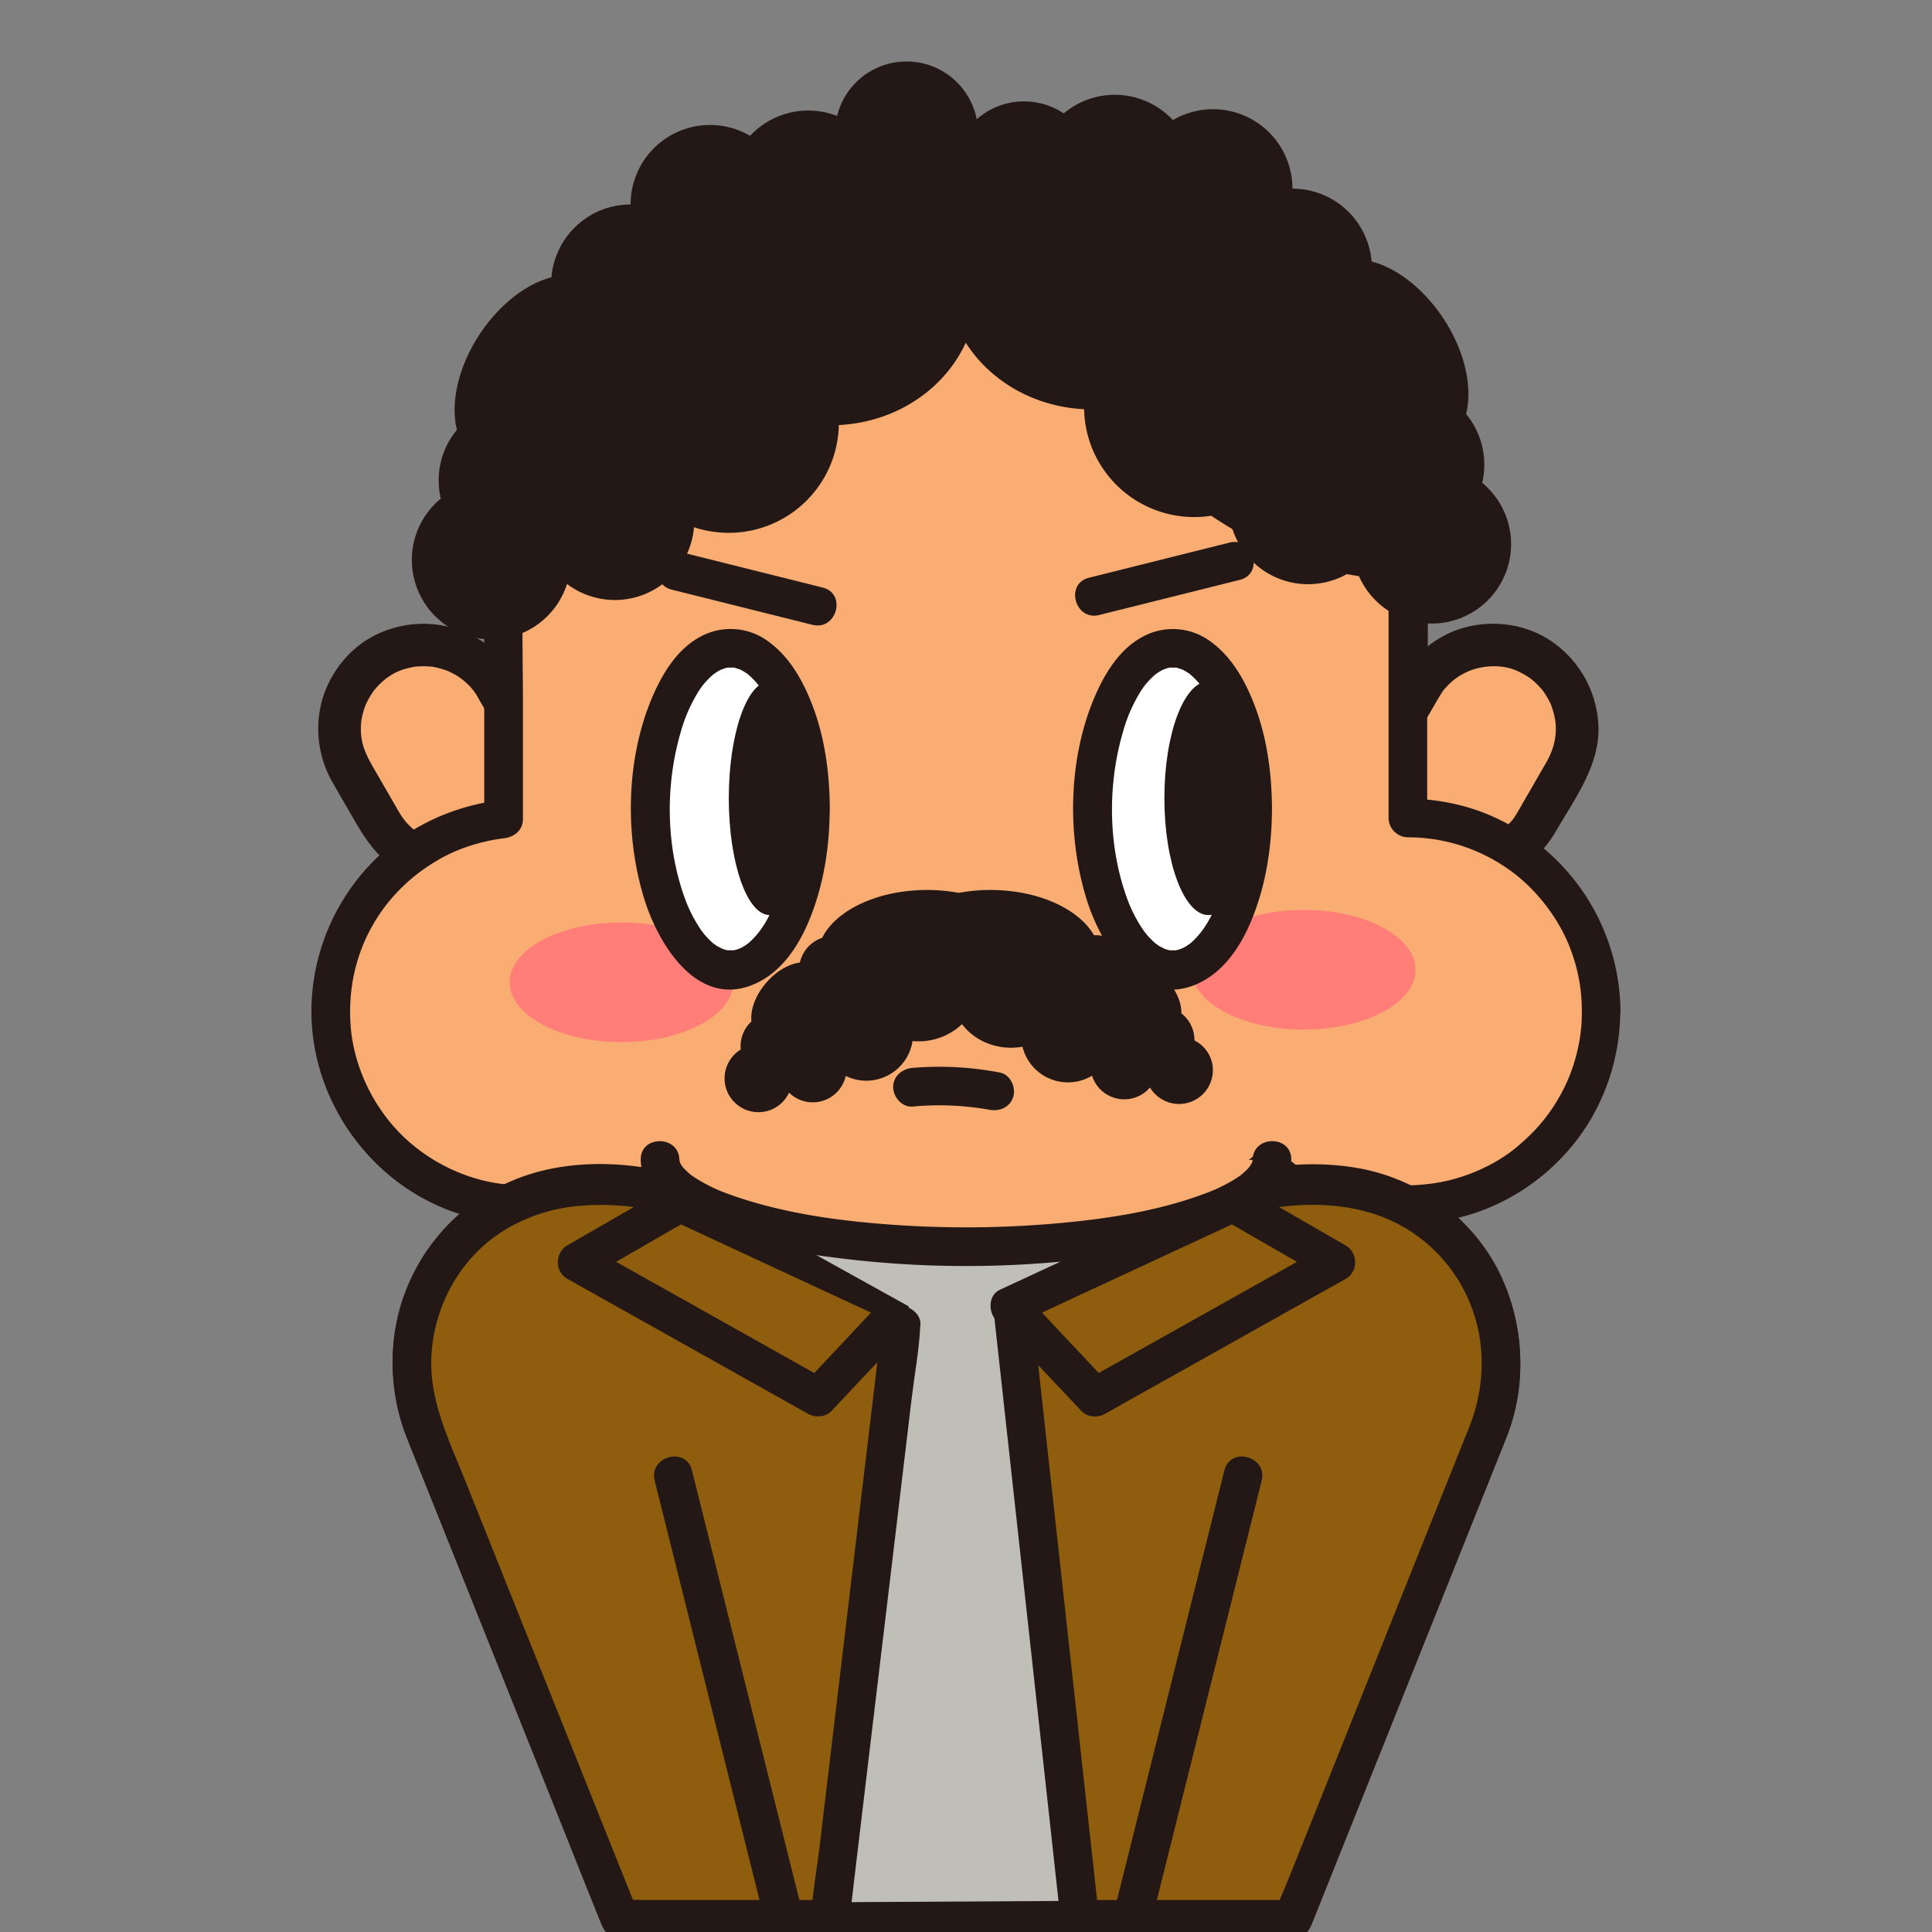 <svg viewBox="0 0 1200 1200" xmlns="http://www.w3.org/2000/svg" id="图层_1"><rect x="0" y="0" width="1200" height="1200" fill="#808080" stroke="none"/><defs><style>.cls-1{fill:#f9ad73;}.cls-2{fill:#231815;}.cls-3{fill:#ff7e78;}.cls-4{fill:#3e3a39;}.cls-5{fill:#fff;}.cls-6{fill:#fcc49d;stroke:#231815;stroke-miterlimit:10;stroke-width:2px;}.cls-7{fill:#8e5d0e;}.cls-8{fill:#bfbfb8;}</style></defs><rect transform="matrix(0.87, -0.5, 0.5, 0.87, -197.99, 199.07)" rx="52.26" height="141.84" width="104.56" y="398.07" x="220.19" class="cls-1"></rect><path d="M301.24,518.94a26.6,26.6,0,0,1-7,3.16,51.54,51.54,0,0,1-5.23,1.38c-.87.18-1.75.35-2.64.48,1.9-.28-.32,0-1.11,0-1.77.08-3.53.14-5.3.07-.64,0-4.73-.39-2.39-.08a47.69,47.69,0,0,1-11.43-3.06c1.8.73-1.72-.88-2.23-1.14-1.57-.83-3.07-1.75-4.56-2.72-.22-.14-2.44-1.72-1.36-.9s-1-.9-1.26-1.07a52.74,52.74,0,0,1-4.34-4.25,50.83,50.83,0,0,1-5.73-8.49l-14.45-25c-5.29-9.16-8.16-15.63-8.06-24.95,0-1.54.11-3.08.26-4.62-.21,2.18,0,0,.06-.39.18-.86.33-1.73.53-2.59.39-1.71.87-3.4,1.42-5.07.28-.83.58-1.66.91-2.48-.77,1.92.36-.71.54-1.05.82-1.57,1.64-3.11,2.59-4.61.47-.75,1-1.48,1.48-2.22,1.24-1.82-1.06,1.22.35-.5a52.37,52.37,0,0,1,3.64-4c.49-.48,1-.95,1.48-1.4,0,0,3.1-2.54,1.57-1.39,6.05-4.56,10-6.16,16.88-7.59.87-.19,1.76-.36,2.64-.49-2.15.31.08,0,.45,0,1.77-.06,3.53-.19,5.3-.14.87,0,5.16.38,3.05.1a46,46,0,0,1,5.8,1.21c1.71.46,3.37,1,5,1.62,2.07.76-1.52-.75.48.2.59.28,1.19.56,1.78.87a36.29,36.29,0,0,1,8.27,5.44,35.25,35.25,0,0,1,8.69,10.79c4.52,7.76,9,15.55,13.47,23.33,1.59,2.75,3.21,5.48,4.77,8.25a38.61,38.61,0,0,1,5.15,19.24,40.2,40.2,0,0,1-4.63,18.62,38.47,38.47,0,0,1-14.89,15.38c-14.67,8.73-1.33,31.69,13.4,22.92,16.27-9.69,28.24-26.06,31.49-44.84,2.84-16.37-.35-32.17-8.63-46.51-12.18-21.08-22.67-45.91-46.07-56.69a67.07,67.07,0,0,0-56.76,0c-16.83,7.72-29.61,23.59-34.59,41.3a66.74,66.74,0,0,0,6.48,50.78c4.85,8.59,9.87,17.09,14.8,25.63,7.9,13.69,17.37,25.79,32.15,32.58,19.56,9,42.34,8.56,61.13-2.29C329.43,533.32,316.08,510.37,301.24,518.94Z" class="cls-2"></path><rect transform="matrix(0.5, -0.87, 0.87, 0.5, 52.85, 1029.52)" rx="52.26" height="104.56" width="141.84" y="416.71" x="847.1" class="cls-1"></rect><path d="M875.85,541.86c31.93,18.43,72.21,6,90.38-25.27,12-20.72,28.36-42.34,26.48-67.52a67,67,0,0,0-27.28-49.49c-15.14-11.17-35-14.61-53.22-10.45-17.51,4-32.58,15.63-41.67,31-4.91,8.3-9.65,16.72-14.47,25.07-7.84,13.57-14,27.59-12.74,43.73a66.88,66.88,0,0,0,32.52,52.95c14.71,8.76,28.08-14.18,13.4-22.92A40.57,40.57,0,0,1,876,506.42c-.95-1.5-1.77-3.05-2.59-4.62-.31-.58-.59-1.19-.86-1.79.81,1.84-.05-.19-.15-.49-.55-1.68-1.12-3.33-1.55-5-.22-.85-.41-1.71-.59-2.57,0-.17-.55-4.21-.31-1.69a60.85,60.85,0,0,1,0-9.92c.16-2.24-.34,1.77,0-.45.15-.88.32-1.76.52-2.63.44-2,1.07-3.92,1.66-5.87.07-.22.88-2.36.18-.66.35-.85.78-1.7,1.2-2.52s.92-1.73,1.41-2.59,1-1.73,1.5-2.6L891,437.81c1.56-2.7,3.1-5.37,4.8-8,1.42-2.18.8-1.13.41-.63.56-.71,1.17-1.4,1.78-2.07a51.12,51.12,0,0,1,3.84-3.81,34.6,34.6,0,0,1,7.68-5.13c9.79-5.19,23.72-5.95,33.55-1.13,6.76,3.31,9.74,5.63,14.7,11.26,1.75,2,.75.95.4.47.52.71,1,1.45,1.5,2.19q1.44,2.24,2.66,4.59c.4.78.79,1.58,1.14,2.38-.25-.57-.65-2,.16.5.62,1.88,1.24,3.74,1.7,5.67,2.33,9.63.75,19.59-4.74,29.17-4.55,7.95-9.15,15.86-13.73,23.79-1.67,2.9-3.29,5.85-5.05,8.7-.49.8-1,1.57-1.52,2.35l-.8,1.13c.53-.68.52-.68-.05,0a53.39,53.39,0,0,1-4.19,4.45c-.65.61-1.33,1.2-2,1.79l-1,.85c.75-.58.75-.6,0-.07-1.65,1.13-3.32,2.2-5.07,3.16a40,40,0,0,1-18.62,4.63c-.88,0-1.77,0-2.65-.07-.11,0-4.27-.42-1.78-.07a46.25,46.25,0,0,1-5.92-1.28,27,27,0,0,1-8.91-3.74C874.42,510.38,861,533.31,875.85,541.86Z" class="cls-2"></path><path d="M994.51,628.12a120,120,0,0,1-120,120c-35,0-63.72,1-85.66-22.95-42.91,36.08-101,41.89-161.07,41.89H559.58c-56.85,0-106.55-3.53-148.38-36.18-21.53,20.57-53.54,17.24-85.66,17.24a120,120,0,0,1-12.69-239.42v-135C312.85,238,423.88,127,559.58,127h68.15c135.7,0,246.73,111,246.73,246.73V508.07A120.06,120.06,0,0,1,994.51,628.12Z" class="cls-1"></path><path d="M982.51,628.12a99.91,99.91,0,0,1-2.7,24.15,105.21,105.21,0,0,1-8,22.84c-7.49,15.17-16.62,26.38-29.68,37.31-11.49,9.63-26.86,17-42.22,20.73-16.54,4.05-35.34,3.54-53.5,2.66-19-.91-35.76-4.82-49.14-19.09-4.72-5-12.11-4-17,0-43.12,35.86-103,38.38-156.49,38.38-38.09,0-76.76,1.58-114.72-1.76-33.2-2.92-65-12.08-91.84-32.78-4.26-3.29-11-1.42-14.54,1.88-10.36,9.61-24.31,12.63-38.1,13.5a353.59,353.59,0,0,1-48.17-.12c-24.76-1.85-49.44-13.43-67.32-31.3-18-18.06-29.62-43-31.35-68-1.87-27.08,5.54-53,22.35-74.73a111.42,111.42,0,0,1,31.27-27.19,95.81,95.81,0,0,1,19.79-9q5.51-1.82,11.18-3.08a95,95,0,0,1,10.48-1.81c6.45-.72,12-4.92,12-12V438.23c0-24.52-.73-49.17.17-73.67a229.3,229.3,0,0,1,12.86-67.85,208.8,208.8,0,0,1,13.35-30.79,249.08,249.08,0,0,1,18-29.28c25.28-35.28,63-64.95,103.27-80.91a237.45,237.45,0,0,1,67.44-16c13.49-1.07,27.06-.78,40.59-.78,34,0,68-1.5,100.18,6.08A236.35,236.35,0,0,1,858.39,330a213.82,213.82,0,0,1,3.9,34.55c.16,4.22.17,8.44.17,12.66V508.07a12.19,12.19,0,0,0,12,12,108.25,108.25,0,0,1,62.82,20.08c16.66,11.69,31.26,30.54,38.3,49.69a106.77,106.77,0,0,1,6.93,38.28c.09,15.43,24.09,15.47,24,0a133.66,133.66,0,0,0-86.77-124,131.64,131.64,0,0,0-45.28-8l12,12V434.91c0-25.9,1.19-52.17-.57-78-3.35-49.16-20.67-97.13-50.25-136.61a264.5,264.5,0,0,0-115.1-87.93A255.54,255.54,0,0,0,648,115.81c-14-1.16-28.15-.84-42.21-.84-35.93,0-71.7-1.25-107,7.25a260.06,260.06,0,0,0-124.8,71.56c-33.84,34.93-57.94,79.47-67.75,127.17-6.13,29.79-5.47,59.67-5.47,89.85v97.94l12-12c-32,3.54-61.91,17.61-83.89,41.34a133.2,133.2,0,0,0-35.43,87.18c-1.47,64.21,46.31,123.07,110.15,133a196.92,196.92,0,0,0,28.5,1.91c10.29.1,20.59.39,30.87-.17,20.87-1.12,41-6.07,56.64-20.62l-14.54,1.87c46.37,35.8,105.64,37.82,161.78,37.82,42.85,0,86.3,1.79,128.84-4,37.06-5.05,72.47-17.25,101.51-41.4h-17c15,16,34.63,23.09,56,25.37,10.5,1.12,21.09,1.11,31.63,1.11a173.72,173.72,0,0,0,31.71-2.45c37.72-7,71.48-31.79,90.1-65.24a134,134,0,0,0,16.73-64.36C1006.6,612.67,982.6,612.65,982.51,628.12Z" class="cls-2"></path><ellipse ry="37.17" rx="69.45" cy="610.11" cx="386.02" class="cls-3"></ellipse><ellipse ry="37.17" rx="69.45" cy="602.34" cx="809.77" class="cls-3"></ellipse><path d="M703.14,757.68c9.36-7.87,24.13-2.74,35.8-7.17a248.15,248.15,0,0,1,47.06-13c3.25-.54,6.52-1,9.83-1.37,3.66-.43,7.36-.74,11.08-.93a141.46,141.46,0,0,1,45.8,4.69c.72.2,1.44.41,2.15.63a107.69,107.69,0,0,1,43.9,25.61c32.65,31.32,42.34,79.7,25.54,121.71L803.12,1190.71h-418L263.93,887.85c-16.8-42-7.11-90.39,25.54-121.71a107.74,107.74,0,0,1,46-26.24c2.87-.81,5.76-1.51,8.65-2.1,19.65-4,39.71-3.38,58.61-.2q5.26.89,10.41,2h0c1.6.35,3.19.71,4.76,1.1a260.87,260.87,0,0,1,31.34,9.78" class="cls-4"></path><path d="M709.2,768a13.62,13.62,0,0,1,6.66-3c4.34-.56,8.78-.3,13.15-.63,9.88-.75,18.42-4.51,27.77-7.48,18.9-6,38.46-9.94,58.35-10,18.83,0,37.93,3.52,54.58,12.62a97.06,97.06,0,0,1,36.59,35c16.49,27.47,18.12,60.3,6.42,90-2.14,5.45-4.35,10.88-6.53,16.32l-38.81,97-48.24,120.59L801,1163.87c-3,7.5-6.4,15-9,22.58-.12.36-.28.72-.42,1.07l11.57-8.81H402.21c-5.41,0-11-.4-16.4,0-.23,0-.47,0-.7,0l11.57,8.81-21.06-52.64-44.9-112.22-42-105c-9.64-24.1-21.38-48-20.86-74.07.62-30.71,16-61.34,42.49-79,15.46-10.34,33.45-16,52-17.23a161.6,161.6,0,0,1,31.25.92c4.07.51,8.12,1.22,12.14,2,1.15.23,2.3.5,3.45.72s5.88,1.34,3.26.57c-2.17-.63,1,.39,1.58.52,1.5.36,3,.73,4.49,1.12a270,270,0,0,1,27.64,8.85c6.06,2.29,13.15-2.54,14.76-8.38,1.85-6.73-2.29-12.47-8.38-14.76A269.59,269.59,0,0,0,423,729.62c-2.19-.55-4.4-1.15-6.62-1.56-.52-.09-5.51-1.3-1.73-.37-1.14-.28-2.31-.48-3.46-.71-5.54-1.08-11.12-1.9-16.72-2.6-21-2.59-42.69-1.7-63,4.21a122.12,122.12,0,0,0-79.87,74.17c-10.73,28.19-10.14,60.57.91,88.55,2.48,6.29,5,12.56,7.53,18.85l39.33,98.27,47.41,118.49c8.79,22,17.49,44,26.39,66,.14.34.27.68.41,1,2,5,5.86,8.81,11.57,8.81H751.43c16.94,0,34.06.74,51,0h.71c5.77,0,9.57-3.82,11.57-8.81L838.26,1135l48.82-122,41.14-102.81c2.54-6.34,5.1-12.66,7.6-19,12.39-31.45,10.95-66.76-2.93-97.43-16.32-36.07-51-61.59-89.77-68.29-21.35-3.68-42.83-2.76-64.07,1.16a239,239,0,0,0-31.18,8c-4.52,1.48-8.94,3.35-13.48,4.76-3.87,1.2-6.88,1.16-11.28,1.3-9,.29-18.62.9-26,6.61-5.12,3.95-7.88,10.31-4.31,16.42,3,5,11.26,8.29,16.42,4.3Z" class="cls-2"></path><path d="M406.63,918.18,430,1011.71l37,148,8.55,34.2c3.75,15,26.9,8.63,23.15-6.38L475.32,1094l-37-148-8.55-34.2c-3.74-15-26.89-8.63-23.14,6.38Z" class="cls-2"></path><path d="M760.5,911.8l-23.38,93.53-37,148-8.55,34.2c-3.74,15,19.4,21.38,23.15,6.38l23.38-93.53,37-148,8.55-34.2c3.74-15-19.4-21.38-23.15-6.38Z" class="cls-2"></path><path d="M587,127S712.31,366.87,875.09,359.33C875.09,359.33,854.73,114.59,587,127Z" class="cls-2"></path><ellipse ry="99.92" rx="49.53" cy="502.42" cx="453.85" class="cls-5"></ellipse><path d="M491.38,502.42c-.07,17.95-2.33,35.78-8.08,52.85-4.14,12.28-9.92,23.72-19.62,31.53,2-1.62-.86.51-1.51.9-1.05.65-2.15,1.19-3.25,1.75,2.57-1.31-.45.1-1.33.35-.55.15-1.16.24-1.7.42-2.35.77,2.19.17-.28.06a34.44,34.44,0,0,0-3.52,0c-2,.09.09,0,.59.1-.57-.13-1.16-.19-1.72-.36-1.14-.33-2.26-.67-3.38-1.07,2.85,1-1.24-.75-2.05-1.25-.65-.39-3.53-2.52-1.51-.9-1.06-.85-2.07-1.75-3-2.69s-2-2-2.93-3.07c-.49-.55-1-1.11-1.42-1.68,1.44,1.76-.8-1.1-.87-1.2a87.78,87.78,0,0,1-9.43-17.55c-12.71-32.83-13.47-71.76-3.68-105.44a97.33,97.33,0,0,1,7.71-19.65c3.5-6.61,5.88-10.13,10.25-14.43a41,41,0,0,1,3.41-3c-2,1.58.88-.53,1.51-.91,1.06-.64,2.15-1.19,3.25-1.75-2.44,1.24.79-.2,1.75-.46.57-.15,1.15-.23,1.71-.39,1.63-.45-2.27.11-.58.06,1.3,0,2.65,0,3.95,0,.76,0,2.11.53-.59-.11.58.13,1.16.19,1.72.36s4,1.36,2.78.83c-1.54-.67.27.15.63.35.67.38,1.36.74,2,1.14s1.05.72,1.6,1c2.25,1.32-1.14-1.15.68.51,1.28,1.16,2.56,2.29,3.75,3.54.5.52,1,1.05,1.45,1.58.17.2,2,2.39,1.18,1.35s.61.83.78,1.06c.56.8,1.12,1.6,1.66,2.42,1.12,1.7,2.17,3.45,3.16,5.23a86.84,86.84,0,0,1,4.68,9.72c7.37,18.75,10.19,38.79,10.27,58.85.07,15.44,24.07,15.47,24,0-.09-21.31-2.87-43.23-10.37-63.27-5.95-15.88-14.5-31.55-28.74-41.43A39.2,39.2,0,0,0,435,395.48c-14.78,7.9-24,23.58-30.28,38.53-15.94,38.18-16.72,85.56-4.39,124.86,8.45,26.94,31.79,66.19,66.14,53.22,17.06-6.44,28.24-22.21,35.24-38.4,9.71-22.43,13.54-46.93,13.64-71.27C515.45,487,491.45,487,491.38,502.42Z" class="cls-2"></path><ellipse ry="99.92" rx="49.53" cy="502.42" cx="728.45" class="cls-5"></ellipse><path d="M766,502.42c-.08,17.95-2.34,35.78-8.09,52.85C753.76,567.55,748,579,738.29,586.8c2-1.62-.86.51-1.51.9-1.06.65-2.16,1.19-3.26,1.75,2.58-1.31-.45.1-1.32.35-.55.15-1.17.24-1.71.42-2.35.77,2.19.17-.28.06a34.24,34.24,0,0,0-3.51,0c-2.06.09.08,0,.58.1-.57-.13-1.16-.19-1.72-.36-1.14-.33-2.26-.67-3.38-1.07,2.85,1-1.24-.75-2-1.25-.65-.39-3.52-2.52-1.51-.9-1-.85-2.07-1.75-3-2.69s-2-2-2.93-3.07c-.48-.55-.95-1.11-1.42-1.68,1.45,1.76-.8-1.1-.87-1.2a87.2,87.2,0,0,1-9.42-17.55c-12.71-32.83-13.47-71.76-3.69-105.44A97.93,97.93,0,0,1,705,435.52c3.5-6.61,5.87-10.13,10.24-14.43a42.69,42.69,0,0,1,3.41-3c-2,1.58.89-.53,1.51-.91,1.06-.64,2.15-1.19,3.26-1.75-2.45,1.24.78-.2,1.75-.46.56-.15,1.15-.23,1.71-.39,1.62-.45-2.28.11-.59.06,1.3,0,2.65,0,4,0,.76,0,2.11.53-.58-.11.57.13,1.15.19,1.72.36s4,1.36,2.77.83c-1.53-.67.27.15.63.35.67.38,1.36.74,2,1.14s1.05.72,1.59,1c2.26,1.32-1.14-1.15.69.51,1.27,1.16,2.55,2.29,3.74,3.54.5.52,1,1.05,1.45,1.58.18.2,2,2.39,1.18,1.35s.61.83.78,1.06c.56.8,1.12,1.6,1.66,2.42,1.12,1.7,2.17,3.45,3.17,5.23a88.39,88.39,0,0,1,4.67,9.72c7.38,18.75,10.19,38.79,10.28,58.85.06,15.44,24.06,15.47,24,0-.09-21.31-2.88-43.23-10.38-63.27-5.94-15.88-14.5-31.55-28.73-41.43a39.21,39.21,0,0,0-41.25-2.24c-14.78,7.9-24,23.58-30.28,38.53-15.93,38.18-16.71,85.56-4.38,124.86,8.44,26.94,31.78,66.19,66.13,53.22,17.06-6.44,28.24-22.21,35.25-38.4,9.7-22.43,13.53-46.93,13.64-71.27C790.05,487,766.05,487,766,502.42Z" class="cls-2"></path><ellipse ry="72.59" rx="25.36" cy="495.78" cx="478.03" class="cls-2"></ellipse><ellipse ry="72.59" rx="27.37" cy="495.78" cx="750.59" class="cls-2"></ellipse><path d="M579.77,136.39s26.41-52.74,84.61-58.2C664.38,78.19,662.49,140,579.77,136.39Z" class="cls-2"></path><polygon points="509.32 802.32 575.31 970.39 647.86 802.32 509.32 802.32" class="cls-6"></polygon><path d="M703.14,759.1c9.36-7.87,24.13-2.74,35.8-7.17a248.15,248.15,0,0,1,47.06-13c3.25-.54,6.52-1,9.83-1.37,3.66-.43,7.36-.74,11.08-.93a141.46,141.46,0,0,1,45.8,4.69c.72.2,1.44.41,2.15.63a107.69,107.69,0,0,1,43.9,25.61c32.65,31.32,42.34,79.7,25.54,121.71L803.12,1192.13h-418L263.93,889.27c-16.8-42-7.11-90.39,25.54-121.71a107.74,107.74,0,0,1,46-26.24c2.87-.81,5.76-1.51,8.65-2.1,19.65-4.05,39.71-3.38,58.61-.2q5.26.88,10.41,2h0c1.6.35,3.19.71,4.76,1.1a260.87,260.87,0,0,1,31.34,9.78" class="cls-7"></path><path d="M709.2,769.46a13.5,13.5,0,0,1,6.66-3c4.34-.57,8.78-.31,13.15-.64,9.88-.75,18.42-4.51,27.77-7.47,18.9-6,38.46-9.95,58.35-10,18.83,0,37.93,3.52,54.58,12.62a97,97,0,0,1,36.59,35c16.49,27.46,18.12,60.29,6.42,90-2.14,5.45-4.35,10.88-6.53,16.32l-38.81,97L819.14,1120,801,1165.29c-3,7.5-6.4,15-9,22.58-.12.37-.28.72-.42,1.07l11.57-8.81H402.21c-5.41,0-11-.4-16.4,0-.23,0-.47,0-.7,0l11.57,8.81-21.06-52.64-44.9-112.22-42-105c-9.64-24.1-21.38-48-20.86-74.07.62-30.71,16-61.34,42.49-79,15.46-10.34,33.45-16,52-17.23a162.4,162.4,0,0,1,31.25.92c4.07.51,8.12,1.22,12.14,2,1.15.23,2.3.5,3.45.72s5.88,1.34,3.26.58c-2.17-.64,1,.38,1.58.51,1.5.36,3,.73,4.49,1.12a270,270,0,0,1,27.64,8.85c6.06,2.29,13.15-2.54,14.76-8.38,1.85-6.73-2.29-12.47-8.38-14.76A269.59,269.59,0,0,0,423,731c-2.19-.55-4.4-1.15-6.62-1.56-.52-.09-5.51-1.3-1.73-.37-1.14-.28-2.31-.48-3.46-.71-5.54-1.08-11.12-1.9-16.72-2.59-21-2.6-42.69-1.71-63,4.2a122.15,122.15,0,0,0-79.87,74.17c-10.73,28.19-10.14,60.57.91,88.55,2.48,6.3,5,12.57,7.53,18.85l39.33,98.27,47.41,118.49c8.79,22,17.49,44,26.39,66,.14.34.27.68.41,1,2,5,5.86,8.81,11.57,8.81H751.43c16.94,0,34.06.74,51,0,.24,0,.47,0,.71,0,5.77,0,9.57-3.82,11.57-8.81l23.57-58.91,48.82-122,41.14-102.81c2.54-6.34,5.1-12.66,7.6-19,12.39-31.45,10.95-66.76-2.93-97.43-16.32-36.07-51-61.59-89.77-68.29-21.35-3.68-42.83-2.76-64.07,1.16a239,239,0,0,0-31.18,8.05c-4.52,1.48-8.94,3.35-13.48,4.76-3.87,1.2-6.88,1.16-11.28,1.3-9,.29-18.62.9-26,6.61-5.12,4-7.88,10.31-4.31,16.42,3,5,11.26,8.29,16.42,4.3Z" class="cls-2"></path><path d="M406.63,919.6,430,1013.13l37,148,8.55,34.2c3.75,15,26.9,8.63,23.15-6.38l-23.39-93.53-37-148-8.55-34.2c-3.74-15-26.89-8.63-23.14,6.38Z" class="cls-2"></path><path d="M760.5,913.22l-23.38,93.53-37,148-8.55,34.2c-3.74,15,19.4,21.38,23.15,6.38l23.38-93.53,37-148,8.55-34.2c3.74-15-19.4-21.38-23.15-6.38Z" class="cls-2"></path><polygon points="422.38 747.02 358.4 783.92 508.09 867.84 561.08 811.42 422.38 747.02" class="cls-7"></polygon><path d="M416.32,736.66l-64,36.89c-7.71,4.45-7.87,16.32,0,20.73l50.45,28.28,80.55,45.16L502,878.2c4.54,2.54,10.87,2,14.54-1.88l53-56.42c4.85-5.16,4.87-15.46-2.43-18.85l-121.27-56.3-17.44-8.09C422.56,733.93,415.5,735,412,741c-3,5.18-1.6,13.67,4.3,16.41l121.27,56.3,17.44,8.1-2.43-18.85-53,56.42,14.55-1.87L463.7,829.2,383.14,784l-18.69-10.48v20.73l64-36.9C441.81,749.67,429.74,728.92,416.32,736.66Z" class="cls-2"></path><polygon points="487.13 768.52 665.74 775.74 629.19 814.53 670.04 1180.66 516.92 1181.51 564.43 811.42 487.13 768.52" class="cls-8"></polygon><path d="M547.68,823.17,543.3,859.9l-10.53,88.21-12.67,106.2-11,92.28c-1.77,14.84-4.63,30-5.36,44.9,0,.22-.05.43-.07.64-.77,6.45,6.06,12,12,12,7.12,0,11.23-5.53,12-12L532,1155.4l10.53-88.21L555.23,961l11-92.28c1.77-14.84,4.63-30,5.36-44.91,0-.21,0-.42.07-.63.77-6.45-6.06-12-12-12-7.12,0-11.23,5.53-12,12L543.3,859.9l-10.53,88.21-12.67,106.2-11,92.28c-1.77,14.84-4.63,30-5.36,44.9,0,.22-.05.43-.07.64-.77,6.45,6.06,12,12,12,7.12,0,11.23-5.53,12-12L532,1155.4l10.53-88.21L555.23,961l11-92.28c1.77-14.84,4.63-30,5.36-44.91,0-.21,0-.42.07-.63.77-6.45-6.06-12-12-12C552.56,811.17,548.45,816.7,547.68,823.17Z" class="cls-2"></path><polygon points="765.82 747.02 829.8 783.92 680.1 867.84 627.11 811.42 765.82 747.02" class="cls-7"></polygon><path d="M759.76,757.38l64,36.9V773.55l-50.45,28.29L692.74,847l-18.69,10.48,14.54,1.87-53-56.42-2.42,18.85,121.27-56.3,17.43-8.1c5.88-2.73,7.36-11.2,4.31-16.41-3.53-6-10.52-7.05-16.42-4.31L638.49,793l-17.44,8.09c-7.29,3.39-7.27,13.69-2.43,18.85l53,56.42c3.68,3.92,10,4.43,14.54,1.88l50.45-28.28,80.55-45.16,18.69-10.48c7.87-4.41,7.72-16.28,0-20.73l-64-36.89C758.47,728.93,746.37,749.66,759.76,757.38Z" class="cls-2"></path><path d="M617.19,814.53l4.1,37.31,9.8,89.08L643,1049.14l10.25,93.15c1.67,15.14,3.23,30.3,5,45.44,0,.22,0,.45.07.68.71,6.44,5,12,12,12,5.94,0,12.72-5.52,12-12l-4.1-37.31-9.8-89.08L656.51,953.8l-10.25-93.15c-1.66-15.14-3.23-30.3-5-45.44,0-.23,0-.45-.07-.68-.71-6.44-5-12-12-12-5.94,0-12.71,5.52-12,12l4.1,37.31,9.8,89.08L643,1049.14l10.25,93.15c1.67,15.14,3.23,30.3,5,45.44,0,.22,0,.45.07.68.71,6.44,5,12,12,12,5.94,0,12.72-5.52,12-12l-4.1-37.31-9.8-89.08L656.51,953.8l-10.25-93.15c-1.66-15.14-3.23-30.3-5-45.44,0-.23,0-.45-.07-.68-.71-6.44-5-12-12-12C623.25,802.53,616.48,808.05,617.19,814.53Z" class="cls-2"></path><path d="M596.38,136.78c3.55-6.22,5.41-9.78,5.41-9.78-4.09-.19-8.11-.32-12.09-.39a95.91,95.91,0,0,0-44.39-32.25,49.33,49.33,0,0,0-79.4-10A49.34,49.34,0,0,0,391.68,127a49.32,49.32,0,0,0-49.15,45.24c-15.53,4-32.28,16.7-44.61,35.39-13.5,20.47-18.25,43-14.09,59.33a49.09,49.09,0,0,0-11.36,31.49,49.71,49.71,0,0,0,1.3,11.26,49.34,49.34,0,1,0,78.41,53,49.32,49.32,0,0,0,78.87-35.25A68.38,68.38,0,0,0,521,264c41.69-2,77.55-30.27,85-70.53A83.59,83.59,0,0,0,596.38,136.78Z" class="cls-2"></path><path d="M598.05,127c-3.55-6.22-5.4-9.77-5.4-9.77q6.12-.28,12.08-.39a95.84,95.84,0,0,1,44.39-32.25,49.34,49.34,0,0,1,79.41-10,49.32,49.32,0,0,1,74.23,42.59,49.33,49.33,0,0,1,49.15,45.24c15.52,4,32.27,16.69,44.6,35.39,13.51,20.47,18.26,43,14.1,59.33a49.26,49.26,0,0,1,10,42.75,49.34,49.34,0,1,1-78.41,53,49.31,49.31,0,0,1-78.86-35.24,69.65,69.65,0,0,1-9.12,2.36,68.38,68.38,0,0,1-80.86-65.85c-41.7-2-77.55-30.27-85-70.53A83.67,83.67,0,0,1,598.05,127Z" class="cls-2"></path><circle r="44.4" cy="82.57" cx="563.07" class="cls-2"></circle><circle r="44.4" cy="107.37" cx="636.01" class="cls-2"></circle><path d="M752.9,660.37a20.91,20.91,0,0,0-11-14.13,20.94,20.94,0,0,0-8.13-16.81c.21-7.17-3.84-16.06-11.34-23.3-6.84-6.61-15-10.31-21.78-10.55a21,21,0,0,0-21.17-14.67c-9.35-16.38-34.6-28.13-64.31-28.13a107.61,107.61,0,0,0-19.67,1.79,107.61,107.61,0,0,0-19.67-1.79c-30.66,0-56.6,12.51-65.17,29.72a21,21,0,0,0-13.83,15.37c-6.77.83-14.54,5.21-20.79,12.39-6.85,7.85-10.12,17.06-9.3,24.19a20.91,20.91,0,0,0-6.57,12.62,20.51,20.51,0,0,0-.08,4.82,21,21,0,1,0,30,26.77,21,21,0,0,0,35.22-10.39,30.21,30.21,0,0,0,3.7,1.52,29.06,29.06,0,0,0,36.68-18.54,28.57,28.57,0,0,0,1.11-4.63,39.45,39.45,0,0,0,30.74-10.49c8.41,11.14,23,16.57,37.55,14a28.73,28.73,0,0,0,1.5,4.51,29.06,29.06,0,0,0,41.7,13.49,21,21,0,0,0,36,7.32,21,21,0,0,0,38.58-15.12Z" class="cls-2"></path><path d="M566.77,687.32a176.38,176.38,0,0,1,47.9,2c6.36,1.19,12.94-1.76,14.76-8.38,1.61-5.84-2-13.56-8.38-14.76a199.25,199.25,0,0,0-54.28-2.89c-6.46.58-12,5.11-12,12,0,6,5.5,12.58,12,12Z" class="cls-2"></path><path d="M417.24,366.25l87.42,21.85c15,3.75,21.38-19.39,6.38-23.14L423.62,343.1c-15-3.74-21.38,19.4-6.38,23.15Z" class="cls-2"></path><path d="M682.7,382l87.42-21.85c15-3.75,8.63-26.9-6.38-23.15l-87.42,21.86c-15,3.74-8.63,26.89,6.38,23.14Z" class="cls-2"></path><path d="M790,720.42c0,29.77-85.08,53.89-190,53.89s-190-24.12-190-53.89" class="cls-1"></path><path d="M778,720.42c-.06,3,.08-.52.19-.48a13.28,13.28,0,0,1-.44,1.87c-.59,2.17-.54.49.31-.48a17,17,0,0,0-1.25,2.35c-.37.6-.91,1.18-1.22,1.8,1.42-2.8.67-.87-.23.12-1.32,1.43-2.81,2.64-4.24,4s1.85-1.24-.4.29c-.81.55-1.61,1.12-2.42,1.66-2.16,1.41-4.39,2.7-6.66,3.9s-4.46,2.27-6.74,3.3l-1.44.64c-1.7.76,1.65-.67-.12,0q-2.32,1-4.69,1.85c-27.3,10.28-56.77,15.15-85.69,18a643.31,643.31,0,0,1-112.92,1.15c-30.45-2.34-61.23-6.74-90.35-16.24q-4.77-1.56-9.47-3.35l-2.09-.82c-.26-.1-3-1.23-1.6-.64.72.3-2.58-1.17-3.37-1.54a96.15,96.15,0,0,1-13.6-7.75c-2.59-1.78.76.84-1-.78-.74-.66-1.5-1.28-2.22-2s-1.46-1.49-2.18-2.25c-2-2.05.53,1.13-.15-.12-.42-.79-1-1.56-1.45-2.33a7.37,7.37,0,0,0-.53-1c-.51-.6.66,2.68.45,1a8.9,8.9,0,0,0-.6-2.13c-.69-1.51.15,1.42.18,1.57a8.87,8.87,0,0,1-.09-1.63c-.26-15.42-24.27-15.47-24,0,.39,22.15,23.5,34.33,41.27,41.71,29.5,12.24,61.95,17.32,93.51,20.71a637.93,637.93,0,0,0,120.7,1.31c33.06-2.74,66.94-7.4,98.34-18.56,20.06-7.13,49.79-19.82,50.24-45.17.27-15.45-23.73-15.45-24,0Z" class="cls-2"></path></svg>
